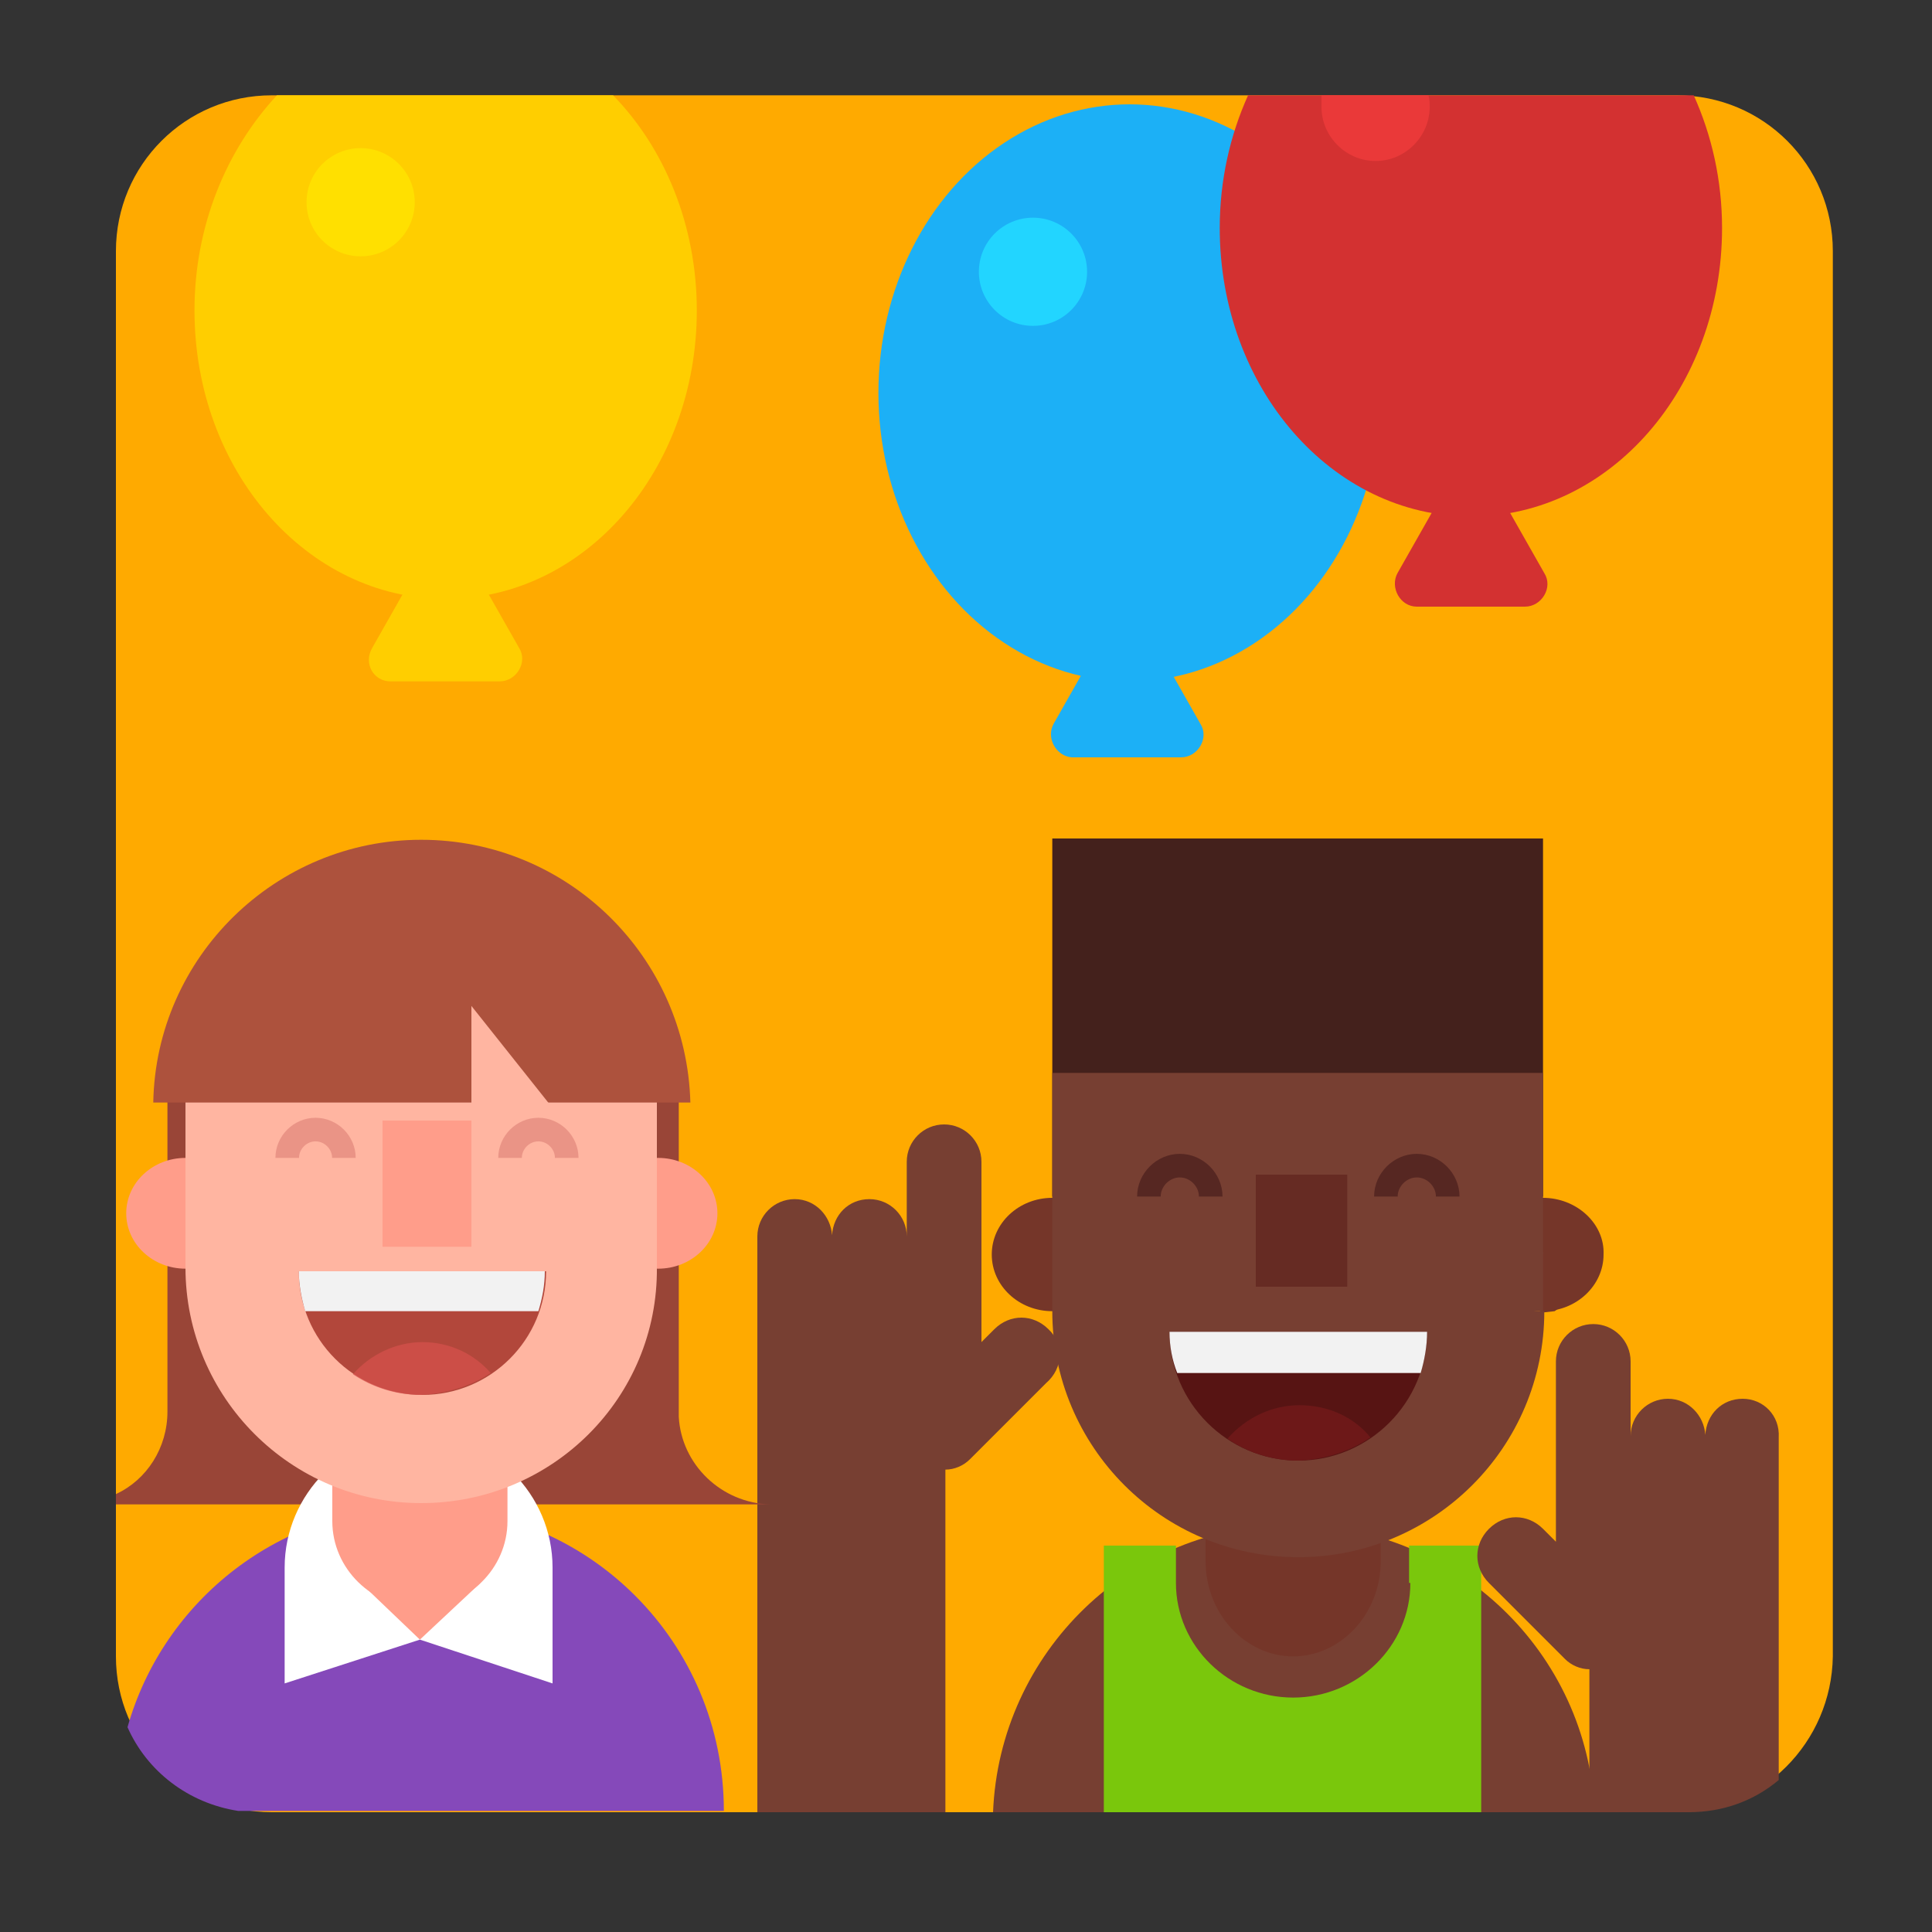<?xml version="1.0" encoding="utf-8"?><!DOCTYPE svg PUBLIC "-//W3C//DTD SVG 1.1//EN" "http://www.w3.org/Graphics/SVG/1.1/DTD/svg11.dtd"><svg version="1.1" id="Layer_1" xmlns="http://www.w3.org/2000/svg" xmlns:xlink="http://www.w3.org/1999/xlink" x="0px" y="0px" width="150px" height="150px" viewBox="0 0 150 150" enable-background="new 0 0 150 150" xml:space="preserve"><rect x="0" y="0" width="150" height="150" fill="#333333" stroke="none"/><path fill="#FFAA00" d="M130.2,140.7H21.1c-6.7,0-12.1-5.4-12.1-12.1V19.5c0-6.7,5.4-12.1,12.1-12.1h109.1c6.7,0,12.1,5.4,12.1,12.1	v109.1C142.2,135.3,136.8,140.7,130.2,140.7z"/><path fill="#FFCE00" d="M15.1,24.1c0,12.4,8.7,22.4,19.5,22.4c10.8,0,19.5-10,19.5-22.4c0-6.6-2.5-12.6-6.5-16.7H21.5	C17.6,11.6,15.1,17.5,15.1,24.1z"/><ellipse fill="#1CB0F6" cx="87.7" cy="30.5" rx="19.5" ry="22.4"/><path fill="#D33131" d="M96.9,7.4c-1.4,3.1-2.2,6.6-2.2,10.3c0,12.4,8.7,22.4,19.5,22.4c10.8,0,19.5-10,19.5-22.4	c0-3.7-0.8-7.2-2.2-10.3c-0.2,0-0.3,0-0.5,0H96.9z"/><circle fill="#FFE000" cx="28" cy="15.7" r="4.2"/><path fill="#EA3939" d="M102.6,8.3c0,2.3,1.9,4.2,4.2,4.2c2.3,0,4.2-1.9,4.2-4.2c0-0.3,0-0.6-0.1-0.9h-8.3	C102.6,7.7,102.6,8,102.6,8.3z"/><circle fill="#22D5FF" cx="80.2" cy="21.1" r="4.2"/><path fill="#FFCE00" d="M28.9,50.3l4.2-7.4c0.7-1.1,2.3-1.1,3,0l4.2,7.4c0.7,1.1-0.2,2.6-1.5,2.6h-8.5C29,52.9,28.2,51.5,28.9,50.3z"/><path fill="#1CB0F6" d="M81.8,56.2l4.2-7.4c0.7-1.1,2.3-1.1,3,0l4.2,7.4c0.7,1.1-0.2,2.6-1.5,2.6h-8.5C82,58.7,81.2,57.3,81.8,56.2z"/><path fill="#D33131" d="M108.5,44.5l4.2-7.4c0.7-1.1,2.3-1.1,3,0l4.2,7.4c0.7,1.1-0.2,2.6-1.5,2.6H110	C108.7,47.1,107.9,45.6,108.5,44.5z"/><polygon fill="#753629" points="118.8,96 121.5,97.2 122.6,98.7 122.4,99.9 121.7,101.1 120.7,101.8 119.8,101.9 118.1,101.1 117.6,98.7 118.3,95.8"/><rect x="81.7" y="65.1" fill="#44211C" width="38.1" height="27.8"/><path fill="#773F32" d="M77.1,140.7h46.7c-0.5-12.4-10.8-22.3-23.4-22.3l0,0C87.8,118.3,77.6,128.3,77.1,140.7z"/><path fill="#753629" d="M100.4,104.9c-3.7,0-6.8,3.3-6.8,7.4v8.9c0,4.1,3.1,7.4,6.8,7.4c3.7,0,6.8-3.3,6.8-7.4v-8.9	C107.2,108.2,104.1,104.9,100.4,104.9z"/><g><ellipse fill="#753629" cx="81.7" cy="97.4" rx="4.7" ry="4.4"/></g><g><path fill="#753629" d="M119.8,93c-2.6,0-4.7,2-4.7,4.4c0,2.5,2.1,4.4,4.7,4.4c2.6,0,4.7-2,4.7-4.4C124.6,95,122.4,93,119.8,93z M119.5,101.8c-2.8,0-2.8-4.4,0-4.4C122.4,97.4,122.4,101.8,119.5,101.8z"/></g><g><path fill="#773F32" d="M119.5,101.8c-2.8,0-2.8-4.4,0-4.4c0.1,0,0.2,0,0.3,0V83.3H81.7v18.5c0,10.5,8.5,19.1,19.1,19.1l0,0 c10.5,0,19.1-8.5,19.1-19.1v0C119.7,101.8,119.6,101.8,119.5,101.8z"/></g><g><path fill="#571413" d="M110.8,103.4c0,5.5-4.5,10-10,10l0,0c-5.5,0-10-4.5-10-10H110.8z"/></g><g><path fill="#F2F2F2" d="M91.4,106.6h18.9c0.3-1,0.5-2.1,0.5-3.2H90.8C90.8,104.5,91,105.6,91.4,106.6z"/></g><g><path fill="#6D1818" d="M106.4,111.6c-1.3-1.6-3.3-2.5-5.5-2.5l0,0c-2.2,0-4.2,1-5.6,2.6c1.6,1.1,3.5,1.7,5.5,1.7 C102.9,113.3,104.8,112.7,106.4,111.6z"/></g><g><rect x="97.5" y="91.2" fill="#662B23" width="7.1" height="8.7"/></g><path fill="#7AC70C" d="M109.5,122.9c0,4.9-4.1,8.9-9.1,8.9c-5,0-9.1-4-9.1-8.9V120h-5.6v20.7h29.3V120h-5.6V122.9z"/><path fill="none" stroke="#562722" stroke-width="1.832" stroke-miterlimit="10" d="M89.2,92.9c0-1.3,1.1-2.4,2.4-2.4	s2.4,1.1,2.4,2.4"/><path fill="none" stroke="#562722" stroke-width="1.832" stroke-miterlimit="10" d="M107.6,92.9c0-1.3,1.1-2.4,2.4-2.4	s2.4,1.1,2.4,2.4"/><rect x="116.7" y="97.2" fill="#773F32" width="3.1" height="4.6"/><path fill="#773F32" d="M135.3,108.6c-1.6,0-2.8,1.2-2.9,2.8c-0.1-1.5-1.3-2.8-2.9-2.8c-1.6,0-2.9,1.3-2.9,2.9v-5.8	c0-1.6-1.3-2.9-2.9-2.9s-2.9,1.3-2.9,2.9v14l-1-1c-1.2-1.2-3-1.2-4.2,0c-1.2,1.2-1.2,3,0,4.2l5.9,5.9c0.5,0.5,1.2,0.8,1.9,0.8v11.1	h7.7c2.7,0,5.1-0.9,7-2.5V120v-1.1v-7.3C138.2,109.9,136.9,108.6,135.3,108.6z"/><path fill="#773F32" d="M81.4,103.2c-1.2-1.2-3-1.2-4.2,0l-1,1v-14c0-1.6-1.3-2.9-2.9-2.9s-2.9,1.3-2.9,2.9v5.8	c0-1.6-1.3-2.9-2.9-2.9c-1.6,0-2.8,1.2-2.9,2.8c-0.1-1.5-1.3-2.8-2.9-2.8c-1.6,0-2.9,1.3-2.9,2.9v7.3v1.1v36.3h14.6v-26.6	c0.7,0,1.4-0.3,1.9-0.8l5.9-5.9C82.6,106.2,82.6,104.3,81.4,103.2z"/><path fill="#994537" d="M52.7,110V82.7H13v26.9c0,2.8-1.6,5.3-4,6.4v0.8h4h39.6h0h7.2C56,116.7,52.9,113.7,52.7,110z"/><path fill="#8549BA" d="M32.6,117L32.6,117c-10.8,0-19.9,7.2-22.7,17.1c1.5,3.4,4.7,5.9,8.6,6.5h37.7C56.2,127.5,45.7,117,32.6,117z"/><path fill="#FFFFFF" d="M42.9,130.7v-9c0-5.7-4.7-10.4-10.4-10.4h0c-5.7,0-10.4,4.7-10.4,10.4v9l10.5-3.4L42.9,130.7z"/><path fill="#FF9D8A" d="M32.6,103.4c-3.8,0-6.8,3-6.8,6.7v8c0,3.7,3.1,6.7,6.8,6.7s6.8-3,6.8-6.7v-8	C39.5,106.4,36.4,103.4,32.6,103.4z"/><polygon fill="#FF9D8A" points="37.3,122.9 32.6,127.3 28,122.9"/><g><ellipse fill="#FF9D8A" cx="14.4" cy="94.2" rx="4.6" ry="4.3"/></g><g><ellipse fill="#FF9D8A" cx="51.1" cy="94.2" rx="4.6" ry="4.3"/></g><g><path fill="#FFB5A1" d="M32.7,116.7L32.7,116.7c-10.1,0-18.3-8.2-18.3-18.3V85.1c0-10.1,8.2-18.3,18.3-18.3h0 c10.1,0,18.3,8.2,18.3,18.3v13.3C51.1,108.5,42.9,116.7,32.7,116.7z"/></g><path fill="#AD523D" d="M11.9,85.6h41.7c-0.3-11.3-9.5-20.4-20.9-20.4h0C21.4,65.2,12.1,74.3,11.9,85.6z"/><g><path fill="#B2473B" d="M42.4,98.7c0,5.3-4.3,9.6-9.6,9.6l0,0c-5.3,0-9.6-4.3-9.6-9.6H42.4z"/></g><g><path fill="#F2F2F2" d="M23.7,101.8h18.1c0.3-1,0.5-2,0.5-3.1H23.2C23.2,99.7,23.4,100.8,23.7,101.8z"/></g><g><rect x="29.7" y="87" fill="#FF9D8A" width="6.9" height="9.8"/></g><g opacity="0.68"><path fill="#D8504C" d="M38.1,106.6c-1.3-1.5-3.2-2.4-5.3-2.4l0,0c-2.1,0-4.1,1-5.4,2.5c1.5,1,3.3,1.6,5.3,1.6 C34.7,108.2,36.6,107.6,38.1,106.6z"/></g><polygon fill="#FFB5A1" points="43.2,86.4 36.6,78.1 36.6,86.4"/><path fill="none" stroke="#EA9486" stroke-width="1.832" stroke-miterlimit="10" d="M22.3,89.9c0-1.2,1-2.2,2.2-2.2	c1.2,0,2.2,1,2.2,2.2"/><path fill="none" stroke="#EA9486" stroke-width="1.832" stroke-miterlimit="10" d="M39.6,89.9c0-1.2,1-2.2,2.2-2.2	c1.2,0,2.2,1,2.2,2.2"/></svg>